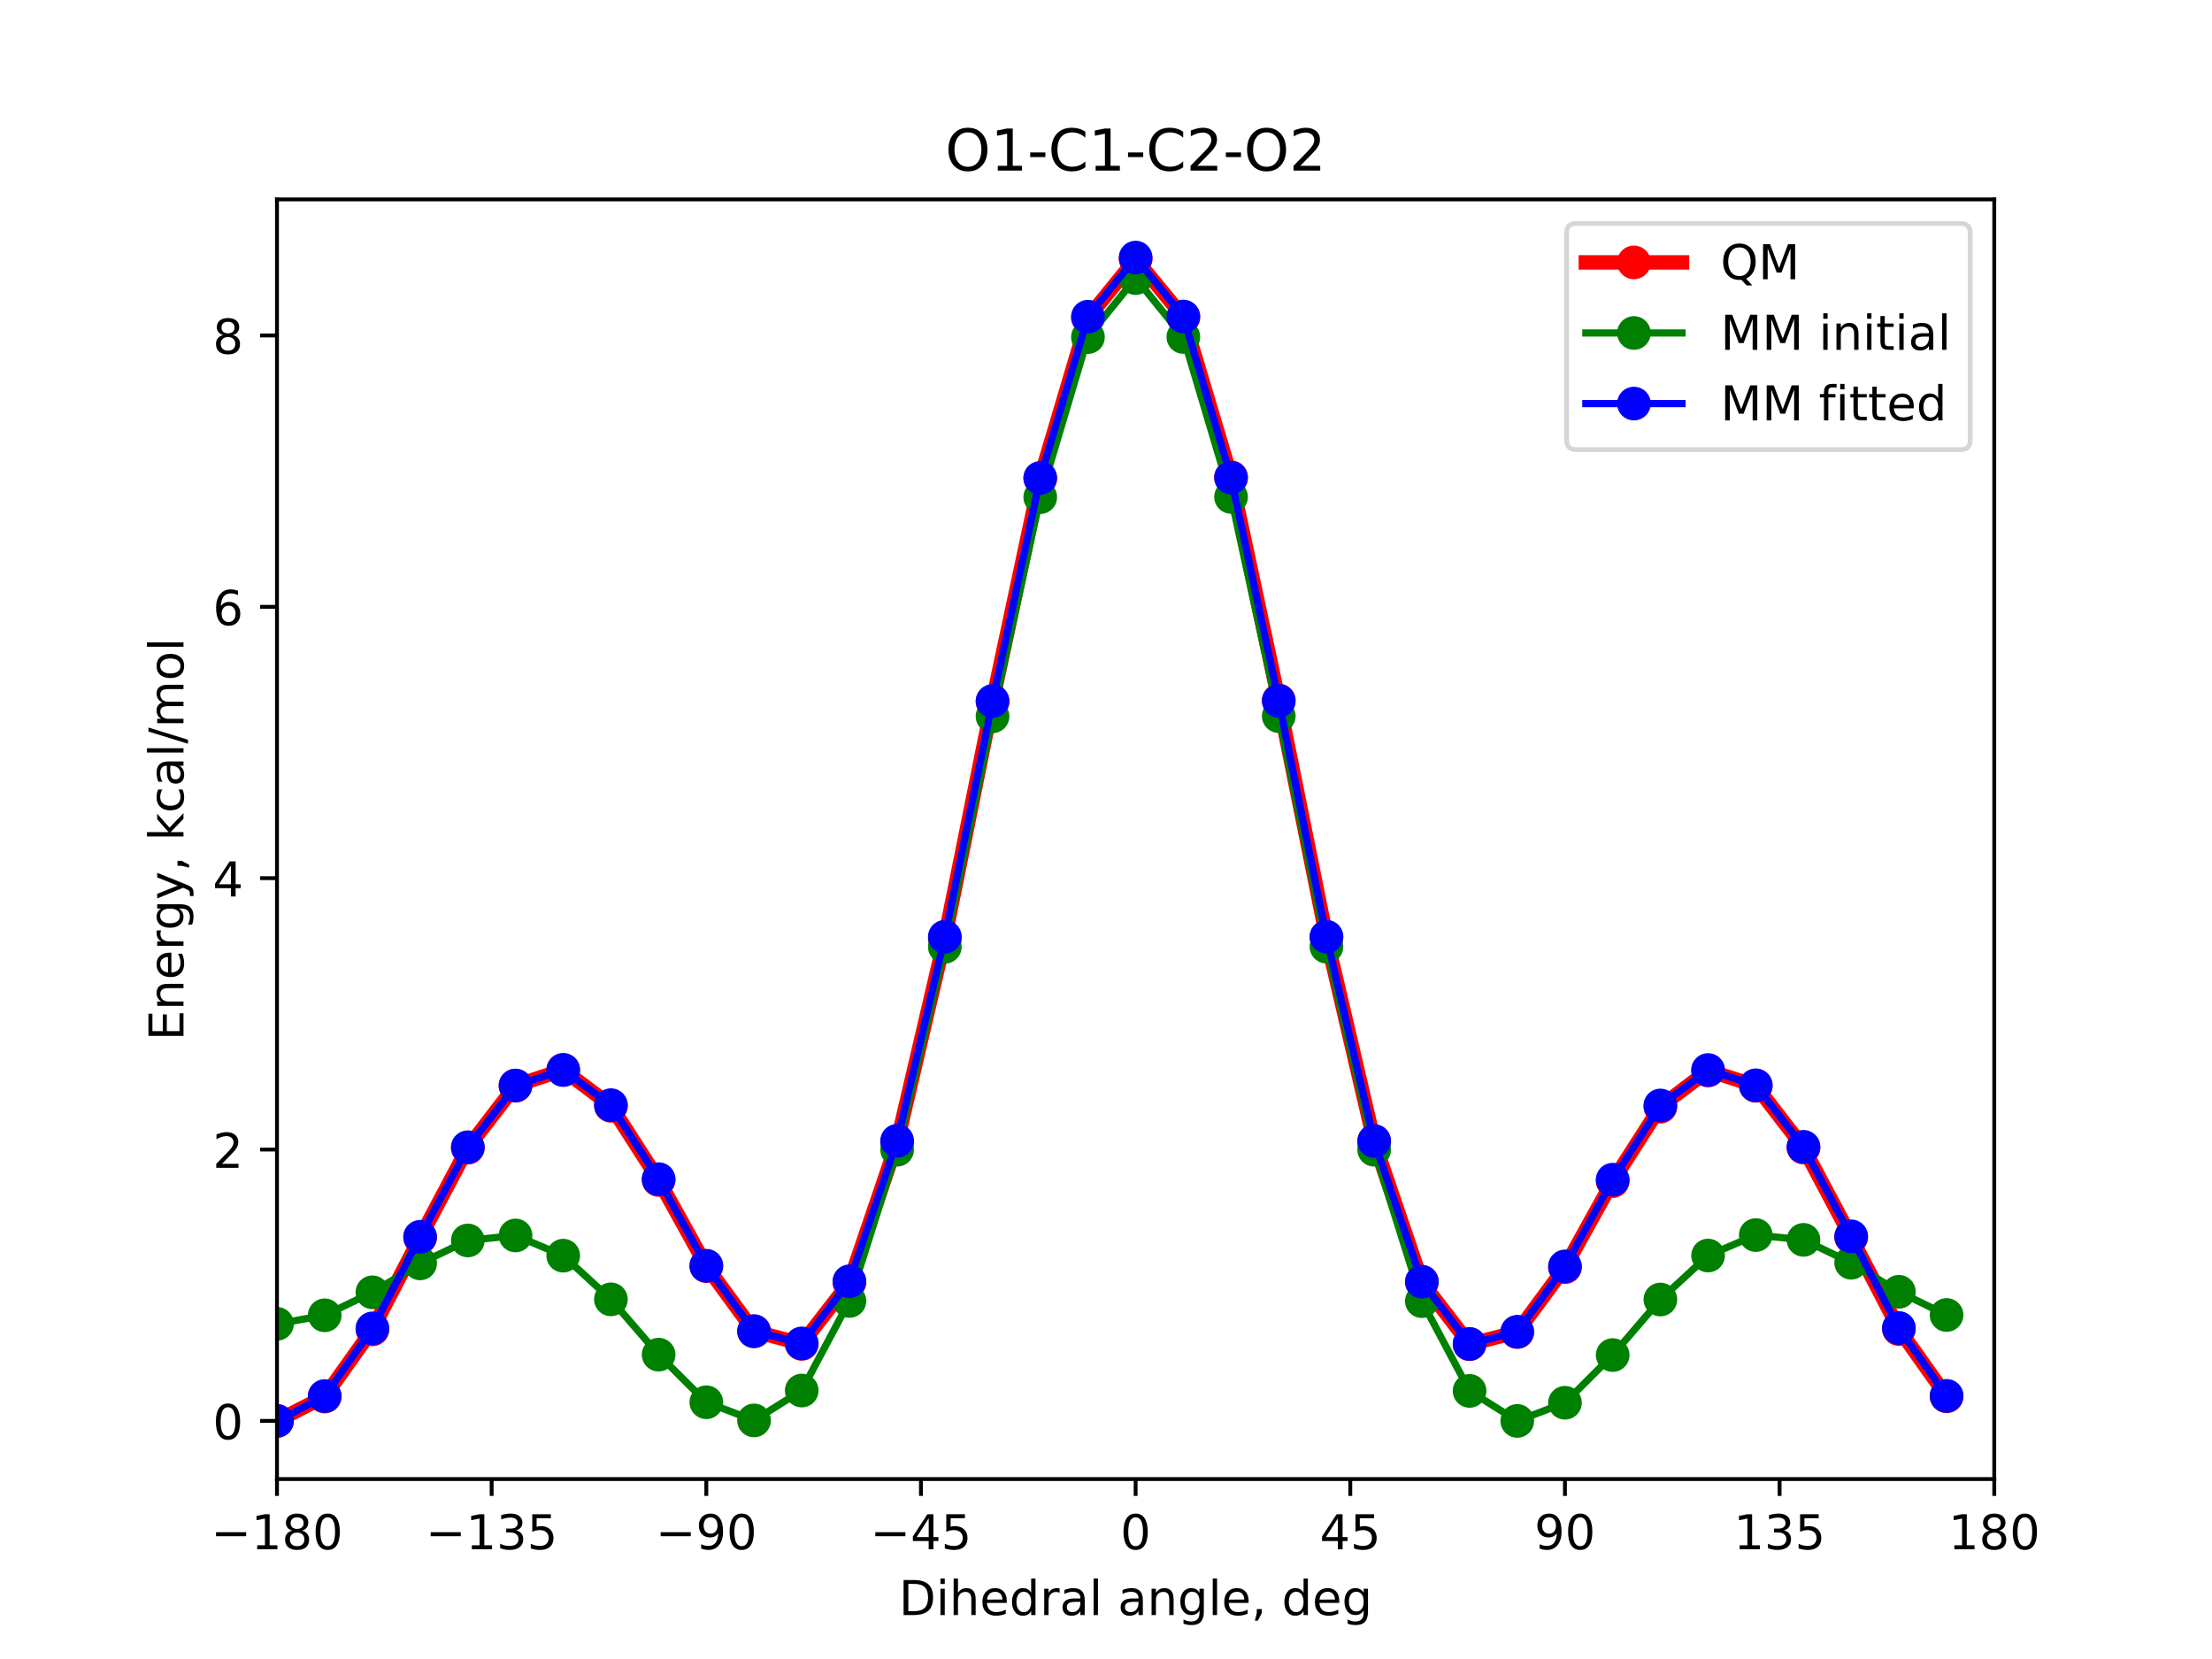 <?xml version="1.0" encoding="utf-8" standalone="no"?>
<!DOCTYPE svg PUBLIC "-//W3C//DTD SVG 1.1//EN"
  "http://www.w3.org/Graphics/SVG/1.1/DTD/svg11.dtd">
<!-- Created with matplotlib (http://matplotlib.org/) -->
<svg height="345pt" version="1.1" viewBox="0 0 460 345" width="460pt" xmlns="http://www.w3.org/2000/svg" xmlns:xlink="http://www.w3.org/1999/xlink">
 <defs>
  <style type="text/css">
*{stroke-linecap:butt;stroke-linejoin:round;}
  </style>
 </defs>
 <g id="figure_1">
  <g id="patch_1">
   <path d="M 0 345.6 
L 460.8 345.6 
L 460.8 0 
L 0 0 
z
" style="fill:#ffffff;"/>
  </g>
  <g id="axes_1">
   <g id="patch_2">
    <path d="M 57.6 307.584 
L 414.72 307.584 
L 414.72 41.472 
L 57.6 41.472 
z
" style="fill:#ffffff;"/>
   </g>
   <g id="matplotlib.axis_1">
    <g id="xtick_1">
     <g id="line2d_1">
      <defs>
       <path d="M 0 0 
L 0 3.5 
" id="m4ce9526804" style="stroke:#000000;stroke-width:0.8;"/>
      </defs>
      <g>
       <use style="stroke:#000000;stroke-width:0.8;" x="57.6" xlink:href="#m4ce9526804" y="307.584"/>
      </g>
     </g>
     <g id="text_1">
      <!-- −180 -->
      <defs>
       <path d="M 10.594 35.5 
L 73.188 35.5 
L 73.188 27.203 
L 10.594 27.203 
z
" id="DejaVuSans-2212"/>
       <path d="M 12.406 8.297 
L 28.516 8.297 
L 28.516 63.922 
L 10.984 60.406 
L 10.984 69.391 
L 28.422 72.906 
L 38.281 72.906 
L 38.281 8.297 
L 54.391 8.297 
L 54.391 0 
L 12.406 0 
z
" id="DejaVuSans-31"/>
       <path d="M 31.781 34.625 
Q 24.75 34.625 20.719 30.859 
Q 16.703 27.094 16.703 20.516 
Q 16.703 13.922 20.719 10.156 
Q 24.75 6.391 31.781 6.391 
Q 38.812 6.391 42.859 10.172 
Q 46.922 13.969 46.922 20.516 
Q 46.922 27.094 42.891 30.859 
Q 38.875 34.625 31.781 34.625 
z
M 21.922 38.812 
Q 15.578 40.375 12.031 44.719 
Q 8.5 49.078 8.5 55.328 
Q 8.5 64.062 14.719 69.141 
Q 20.953 74.219 31.781 74.219 
Q 42.672 74.219 48.875 69.141 
Q 55.078 64.062 55.078 55.328 
Q 55.078 49.078 51.531 44.719 
Q 48 40.375 41.703 38.812 
Q 48.828 37.156 52.797 32.312 
Q 56.781 27.484 56.781 20.516 
Q 56.781 9.906 50.312 4.234 
Q 43.844 -1.422 31.781 -1.422 
Q 19.734 -1.422 13.25 4.234 
Q 6.781 9.906 6.781 20.516 
Q 6.781 27.484 10.781 32.312 
Q 14.797 37.156 21.922 38.812 
z
M 18.312 54.391 
Q 18.312 48.734 21.844 45.562 
Q 25.391 42.391 31.781 42.391 
Q 38.141 42.391 41.719 45.562 
Q 45.312 48.734 45.312 54.391 
Q 45.312 60.062 41.719 63.234 
Q 38.141 66.406 31.781 66.406 
Q 25.391 66.406 21.844 63.234 
Q 18.312 60.062 18.312 54.391 
z
" id="DejaVuSans-38"/>
       <path d="M 31.781 66.406 
Q 24.172 66.406 20.328 58.906 
Q 16.5 51.422 16.5 36.375 
Q 16.5 21.391 20.328 13.891 
Q 24.172 6.391 31.781 6.391 
Q 39.453 6.391 43.281 13.891 
Q 47.125 21.391 47.125 36.375 
Q 47.125 51.422 43.281 58.906 
Q 39.453 66.406 31.781 66.406 
z
M 31.781 74.219 
Q 44.047 74.219 50.516 64.516 
Q 56.984 54.828 56.984 36.375 
Q 56.984 17.969 50.516 8.266 
Q 44.047 -1.422 31.781 -1.422 
Q 19.531 -1.422 13.062 8.266 
Q 6.594 17.969 6.594 36.375 
Q 6.594 54.828 13.062 64.516 
Q 19.531 74.219 31.781 74.219 
z
" id="DejaVuSans-30"/>
      </defs>
      <g transform="translate(43.866 322.182)scale(0.1 -0.1)">
       <use xlink:href="#DejaVuSans-2212"/>
       <use x="83.789" xlink:href="#DejaVuSans-31"/>
       <use x="147.412" xlink:href="#DejaVuSans-38"/>
       <use x="211.035" xlink:href="#DejaVuSans-30"/>
      </g>
     </g>
    </g>
    <g id="xtick_2">
     <g id="line2d_2">
      <g>
       <use style="stroke:#000000;stroke-width:0.8;" x="102.24" xlink:href="#m4ce9526804" y="307.584"/>
      </g>
     </g>
     <g id="text_2">
      <!-- −135 -->
      <defs>
       <path d="M 40.578 39.312 
Q 47.656 37.797 51.625 33 
Q 55.609 28.219 55.609 21.188 
Q 55.609 10.406 48.188 4.484 
Q 40.766 -1.422 27.094 -1.422 
Q 22.516 -1.422 17.656 -0.516 
Q 12.797 0.391 7.625 2.203 
L 7.625 11.719 
Q 11.719 9.328 16.594 8.109 
Q 21.484 6.891 26.812 6.891 
Q 36.078 6.891 40.938 10.547 
Q 45.797 14.203 45.797 21.188 
Q 45.797 27.641 41.281 31.266 
Q 36.766 34.906 28.719 34.906 
L 20.219 34.906 
L 20.219 43.016 
L 29.109 43.016 
Q 36.375 43.016 40.234 45.922 
Q 44.094 48.828 44.094 54.297 
Q 44.094 59.906 40.109 62.906 
Q 36.141 65.922 28.719 65.922 
Q 24.656 65.922 20.016 65.031 
Q 15.375 64.156 9.812 62.312 
L 9.812 71.094 
Q 15.438 72.656 20.344 73.438 
Q 25.25 74.219 29.594 74.219 
Q 40.828 74.219 47.359 69.109 
Q 53.906 64.016 53.906 55.328 
Q 53.906 49.266 50.438 45.094 
Q 46.969 40.922 40.578 39.312 
z
" id="DejaVuSans-33"/>
       <path d="M 10.797 72.906 
L 49.516 72.906 
L 49.516 64.594 
L 19.828 64.594 
L 19.828 46.734 
Q 21.969 47.469 24.109 47.828 
Q 26.266 48.188 28.422 48.188 
Q 40.625 48.188 47.75 41.5 
Q 54.891 34.812 54.891 23.391 
Q 54.891 11.625 47.562 5.094 
Q 40.234 -1.422 26.906 -1.422 
Q 22.312 -1.422 17.547 -0.641 
Q 12.797 0.141 7.719 1.703 
L 7.719 11.625 
Q 12.109 9.234 16.797 8.062 
Q 21.484 6.891 26.703 6.891 
Q 35.156 6.891 40.078 11.328 
Q 45.016 15.766 45.016 23.391 
Q 45.016 31 40.078 35.438 
Q 35.156 39.891 26.703 39.891 
Q 22.75 39.891 18.812 39.016 
Q 14.891 38.141 10.797 36.281 
z
" id="DejaVuSans-35"/>
      </defs>
      <g transform="translate(88.506 322.182)scale(0.1 -0.1)">
       <use xlink:href="#DejaVuSans-2212"/>
       <use x="83.789" xlink:href="#DejaVuSans-31"/>
       <use x="147.412" xlink:href="#DejaVuSans-33"/>
       <use x="211.035" xlink:href="#DejaVuSans-35"/>
      </g>
     </g>
    </g>
    <g id="xtick_3">
     <g id="line2d_3">
      <g>
       <use style="stroke:#000000;stroke-width:0.8;" x="146.88" xlink:href="#m4ce9526804" y="307.584"/>
      </g>
     </g>
     <g id="text_3">
      <!-- −90 -->
      <defs>
       <path d="M 10.984 1.516 
L 10.984 10.5 
Q 14.703 8.734 18.5 7.812 
Q 22.312 6.891 25.984 6.891 
Q 35.75 6.891 40.891 13.453 
Q 46.047 20.016 46.781 33.406 
Q 43.953 29.203 39.594 26.953 
Q 35.25 24.703 29.984 24.703 
Q 19.047 24.703 12.672 31.312 
Q 6.297 37.938 6.297 49.422 
Q 6.297 60.641 12.938 67.422 
Q 19.578 74.219 30.609 74.219 
Q 43.266 74.219 49.922 64.516 
Q 56.594 54.828 56.594 36.375 
Q 56.594 19.141 48.406 8.859 
Q 40.234 -1.422 26.422 -1.422 
Q 22.703 -1.422 18.891 -0.688 
Q 15.094 0.047 10.984 1.516 
z
M 30.609 32.422 
Q 37.25 32.422 41.125 36.953 
Q 45.016 41.5 45.016 49.422 
Q 45.016 57.281 41.125 61.844 
Q 37.25 66.406 30.609 66.406 
Q 23.969 66.406 20.094 61.844 
Q 16.219 57.281 16.219 49.422 
Q 16.219 41.5 20.094 36.953 
Q 23.969 32.422 30.609 32.422 
z
" id="DejaVuSans-39"/>
      </defs>
      <g transform="translate(136.328 322.182)scale(0.1 -0.1)">
       <use xlink:href="#DejaVuSans-2212"/>
       <use x="83.789" xlink:href="#DejaVuSans-39"/>
       <use x="147.412" xlink:href="#DejaVuSans-30"/>
      </g>
     </g>
    </g>
    <g id="xtick_4">
     <g id="line2d_4">
      <g>
       <use style="stroke:#000000;stroke-width:0.8;" x="191.52" xlink:href="#m4ce9526804" y="307.584"/>
      </g>
     </g>
     <g id="text_4">
      <!-- −45 -->
      <defs>
       <path d="M 37.797 64.312 
L 12.891 25.391 
L 37.797 25.391 
z
M 35.203 72.906 
L 47.609 72.906 
L 47.609 25.391 
L 58.016 25.391 
L 58.016 17.188 
L 47.609 17.188 
L 47.609 0 
L 37.797 0 
L 37.797 17.188 
L 4.891 17.188 
L 4.891 26.703 
z
" id="DejaVuSans-34"/>
      </defs>
      <g transform="translate(180.968 322.182)scale(0.1 -0.1)">
       <use xlink:href="#DejaVuSans-2212"/>
       <use x="83.789" xlink:href="#DejaVuSans-34"/>
       <use x="147.412" xlink:href="#DejaVuSans-35"/>
      </g>
     </g>
    </g>
    <g id="xtick_5">
     <g id="line2d_5">
      <g>
       <use style="stroke:#000000;stroke-width:0.8;" x="236.16" xlink:href="#m4ce9526804" y="307.584"/>
      </g>
     </g>
     <g id="text_5">
      <!-- 0 -->
      <g transform="translate(232.979 322.182)scale(0.1 -0.1)">
       <use xlink:href="#DejaVuSans-30"/>
      </g>
     </g>
    </g>
    <g id="xtick_6">
     <g id="line2d_6">
      <g>
       <use style="stroke:#000000;stroke-width:0.8;" x="280.8" xlink:href="#m4ce9526804" y="307.584"/>
      </g>
     </g>
     <g id="text_6">
      <!-- 45 -->
      <g transform="translate(274.438 322.182)scale(0.1 -0.1)">
       <use xlink:href="#DejaVuSans-34"/>
       <use x="63.623" xlink:href="#DejaVuSans-35"/>
      </g>
     </g>
    </g>
    <g id="xtick_7">
     <g id="line2d_7">
      <g>
       <use style="stroke:#000000;stroke-width:0.8;" x="325.44" xlink:href="#m4ce9526804" y="307.584"/>
      </g>
     </g>
     <g id="text_7">
      <!-- 90 -->
      <g transform="translate(319.077 322.182)scale(0.1 -0.1)">
       <use xlink:href="#DejaVuSans-39"/>
       <use x="63.623" xlink:href="#DejaVuSans-30"/>
      </g>
     </g>
    </g>
    <g id="xtick_8">
     <g id="line2d_8">
      <g>
       <use style="stroke:#000000;stroke-width:0.8;" x="370.08" xlink:href="#m4ce9526804" y="307.584"/>
      </g>
     </g>
     <g id="text_8">
      <!-- 135 -->
      <g transform="translate(360.536 322.182)scale(0.1 -0.1)">
       <use xlink:href="#DejaVuSans-31"/>
       <use x="63.623" xlink:href="#DejaVuSans-33"/>
       <use x="127.246" xlink:href="#DejaVuSans-35"/>
      </g>
     </g>
    </g>
    <g id="xtick_9">
     <g id="line2d_9">
      <g>
       <use style="stroke:#000000;stroke-width:0.8;" x="414.72" xlink:href="#m4ce9526804" y="307.584"/>
      </g>
     </g>
     <g id="text_9">
      <!-- 180 -->
      <g transform="translate(405.176 322.182)scale(0.1 -0.1)">
       <use xlink:href="#DejaVuSans-31"/>
       <use x="63.623" xlink:href="#DejaVuSans-38"/>
       <use x="127.246" xlink:href="#DejaVuSans-30"/>
      </g>
     </g>
    </g>
    <g id="text_10">
     <!-- Dihedral angle, deg -->
     <defs>
      <path d="M 19.672 64.797 
L 19.672 8.109 
L 31.594 8.109 
Q 46.688 8.109 53.688 14.938 
Q 60.688 21.781 60.688 36.531 
Q 60.688 51.172 53.688 57.984 
Q 46.688 64.797 31.594 64.797 
z
M 9.812 72.906 
L 30.078 72.906 
Q 51.266 72.906 61.172 64.094 
Q 71.094 55.281 71.094 36.531 
Q 71.094 17.672 61.125 8.828 
Q 51.172 0 30.078 0 
L 9.812 0 
z
" id="DejaVuSans-44"/>
      <path d="M 9.422 54.688 
L 18.406 54.688 
L 18.406 0 
L 9.422 0 
z
M 9.422 75.984 
L 18.406 75.984 
L 18.406 64.594 
L 9.422 64.594 
z
" id="DejaVuSans-69"/>
      <path d="M 54.891 33.016 
L 54.891 0 
L 45.906 0 
L 45.906 32.719 
Q 45.906 40.484 42.875 44.328 
Q 39.844 48.188 33.797 48.188 
Q 26.516 48.188 22.312 43.547 
Q 18.109 38.922 18.109 30.906 
L 18.109 0 
L 9.078 0 
L 9.078 75.984 
L 18.109 75.984 
L 18.109 46.188 
Q 21.344 51.125 25.703 53.562 
Q 30.078 56 35.797 56 
Q 45.219 56 50.047 50.172 
Q 54.891 44.344 54.891 33.016 
z
" id="DejaVuSans-68"/>
      <path d="M 56.203 29.594 
L 56.203 25.203 
L 14.891 25.203 
Q 15.484 15.922 20.484 11.062 
Q 25.484 6.203 34.422 6.203 
Q 39.594 6.203 44.453 7.469 
Q 49.312 8.734 54.109 11.281 
L 54.109 2.781 
Q 49.266 0.734 44.188 -0.344 
Q 39.109 -1.422 33.891 -1.422 
Q 20.797 -1.422 13.156 6.188 
Q 5.516 13.812 5.516 26.812 
Q 5.516 40.234 12.766 48.109 
Q 20.016 56 32.328 56 
Q 43.359 56 49.781 48.891 
Q 56.203 41.797 56.203 29.594 
z
M 47.219 32.234 
Q 47.125 39.594 43.094 43.984 
Q 39.062 48.391 32.422 48.391 
Q 24.906 48.391 20.391 44.141 
Q 15.875 39.891 15.188 32.172 
z
" id="DejaVuSans-65"/>
      <path d="M 45.406 46.391 
L 45.406 75.984 
L 54.391 75.984 
L 54.391 0 
L 45.406 0 
L 45.406 8.203 
Q 42.578 3.328 38.25 0.953 
Q 33.938 -1.422 27.875 -1.422 
Q 17.969 -1.422 11.734 6.484 
Q 5.516 14.406 5.516 27.297 
Q 5.516 40.188 11.734 48.094 
Q 17.969 56 27.875 56 
Q 33.938 56 38.25 53.625 
Q 42.578 51.266 45.406 46.391 
z
M 14.797 27.297 
Q 14.797 17.391 18.875 11.75 
Q 22.953 6.109 30.078 6.109 
Q 37.203 6.109 41.297 11.75 
Q 45.406 17.391 45.406 27.297 
Q 45.406 37.203 41.297 42.844 
Q 37.203 48.484 30.078 48.484 
Q 22.953 48.484 18.875 42.844 
Q 14.797 37.203 14.797 27.297 
z
" id="DejaVuSans-64"/>
      <path d="M 41.109 46.297 
Q 39.594 47.172 37.812 47.578 
Q 36.031 48 33.891 48 
Q 26.266 48 22.188 43.047 
Q 18.109 38.094 18.109 28.812 
L 18.109 0 
L 9.078 0 
L 9.078 54.688 
L 18.109 54.688 
L 18.109 46.188 
Q 20.953 51.172 25.484 53.578 
Q 30.031 56 36.531 56 
Q 37.453 56 38.578 55.875 
Q 39.703 55.766 41.062 55.516 
z
" id="DejaVuSans-72"/>
      <path d="M 34.281 27.484 
Q 23.391 27.484 19.188 25 
Q 14.984 22.516 14.984 16.5 
Q 14.984 11.719 18.141 8.906 
Q 21.297 6.109 26.703 6.109 
Q 34.188 6.109 38.703 11.406 
Q 43.219 16.703 43.219 25.484 
L 43.219 27.484 
z
M 52.203 31.203 
L 52.203 0 
L 43.219 0 
L 43.219 8.297 
Q 40.141 3.328 35.547 0.953 
Q 30.953 -1.422 24.312 -1.422 
Q 15.922 -1.422 10.953 3.297 
Q 6 8.016 6 15.922 
Q 6 25.141 12.172 29.828 
Q 18.359 34.516 30.609 34.516 
L 43.219 34.516 
L 43.219 35.406 
Q 43.219 41.609 39.141 45 
Q 35.062 48.391 27.688 48.391 
Q 23 48.391 18.547 47.266 
Q 14.109 46.141 10.016 43.891 
L 10.016 52.203 
Q 14.938 54.109 19.578 55.047 
Q 24.219 56 28.609 56 
Q 40.484 56 46.344 49.844 
Q 52.203 43.703 52.203 31.203 
z
" id="DejaVuSans-61"/>
      <path d="M 9.422 75.984 
L 18.406 75.984 
L 18.406 0 
L 9.422 0 
z
" id="DejaVuSans-6c"/>
      <path id="DejaVuSans-20"/>
      <path d="M 54.891 33.016 
L 54.891 0 
L 45.906 0 
L 45.906 32.719 
Q 45.906 40.484 42.875 44.328 
Q 39.844 48.188 33.797 48.188 
Q 26.516 48.188 22.312 43.547 
Q 18.109 38.922 18.109 30.906 
L 18.109 0 
L 9.078 0 
L 9.078 54.688 
L 18.109 54.688 
L 18.109 46.188 
Q 21.344 51.125 25.703 53.562 
Q 30.078 56 35.797 56 
Q 45.219 56 50.047 50.172 
Q 54.891 44.344 54.891 33.016 
z
" id="DejaVuSans-6e"/>
      <path d="M 45.406 27.984 
Q 45.406 37.75 41.375 43.109 
Q 37.359 48.484 30.078 48.484 
Q 22.859 48.484 18.828 43.109 
Q 14.797 37.75 14.797 27.984 
Q 14.797 18.266 18.828 12.891 
Q 22.859 7.516 30.078 7.516 
Q 37.359 7.516 41.375 12.891 
Q 45.406 18.266 45.406 27.984 
z
M 54.391 6.781 
Q 54.391 -7.172 48.188 -13.984 
Q 42 -20.797 29.203 -20.797 
Q 24.469 -20.797 20.266 -20.094 
Q 16.062 -19.391 12.109 -17.922 
L 12.109 -9.188 
Q 16.062 -11.328 19.922 -12.344 
Q 23.781 -13.375 27.781 -13.375 
Q 36.625 -13.375 41.016 -8.766 
Q 45.406 -4.156 45.406 5.172 
L 45.406 9.625 
Q 42.625 4.781 38.281 2.391 
Q 33.938 0 27.875 0 
Q 17.828 0 11.672 7.656 
Q 5.516 15.328 5.516 27.984 
Q 5.516 40.672 11.672 48.328 
Q 17.828 56 27.875 56 
Q 33.938 56 38.281 53.609 
Q 42.625 51.219 45.406 46.391 
L 45.406 54.688 
L 54.391 54.688 
z
" id="DejaVuSans-67"/>
      <path d="M 11.719 12.406 
L 22.016 12.406 
L 22.016 4 
L 14.016 -11.625 
L 7.719 -11.625 
L 11.719 4 
z
" id="DejaVuSans-2c"/>
     </defs>
     <g transform="translate(186.928 335.861)scale(0.1 -0.1)">
      <use xlink:href="#DejaVuSans-44"/>
      <use x="77.002" xlink:href="#DejaVuSans-69"/>
      <use x="104.785" xlink:href="#DejaVuSans-68"/>
      <use x="168.164" xlink:href="#DejaVuSans-65"/>
      <use x="229.688" xlink:href="#DejaVuSans-64"/>
      <use x="293.164" xlink:href="#DejaVuSans-72"/>
      <use x="334.277" xlink:href="#DejaVuSans-61"/>
      <use x="395.557" xlink:href="#DejaVuSans-6c"/>
      <use x="423.34" xlink:href="#DejaVuSans-20"/>
      <use x="455.127" xlink:href="#DejaVuSans-61"/>
      <use x="516.406" xlink:href="#DejaVuSans-6e"/>
      <use x="579.785" xlink:href="#DejaVuSans-67"/>
      <use x="643.262" xlink:href="#DejaVuSans-6c"/>
      <use x="671.045" xlink:href="#DejaVuSans-65"/>
      <use x="732.568" xlink:href="#DejaVuSans-2c"/>
      <use x="764.355" xlink:href="#DejaVuSans-20"/>
      <use x="796.143" xlink:href="#DejaVuSans-64"/>
      <use x="859.619" xlink:href="#DejaVuSans-65"/>
      <use x="921.143" xlink:href="#DejaVuSans-67"/>
     </g>
    </g>
   </g>
   <g id="matplotlib.axis_2">
    <g id="ytick_1">
     <g id="line2d_10">
      <defs>
       <path d="M 0 0 
L -3.5 0 
" id="m4ed78a56cf" style="stroke:#000000;stroke-width:0.8;"/>
      </defs>
      <g>
       <use style="stroke:#000000;stroke-width:0.8;" x="57.6" xlink:href="#m4ed78a56cf" y="295.488"/>
      </g>
     </g>
     <g id="text_11">
      <!-- 0 -->
      <g transform="translate(44.237 299.287)scale(0.1 -0.1)">
       <use xlink:href="#DejaVuSans-30"/>
      </g>
     </g>
    </g>
    <g id="ytick_2">
     <g id="line2d_11">
      <g>
       <use style="stroke:#000000;stroke-width:0.8;" x="57.6" xlink:href="#m4ed78a56cf" y="239.056"/>
      </g>
     </g>
     <g id="text_12">
      <!-- 2 -->
      <defs>
       <path d="M 19.188 8.297 
L 53.609 8.297 
L 53.609 0 
L 7.328 0 
L 7.328 8.297 
Q 12.938 14.109 22.625 23.891 
Q 32.328 33.688 34.812 36.531 
Q 39.547 41.844 41.422 45.531 
Q 43.312 49.219 43.312 52.781 
Q 43.312 58.594 39.234 62.25 
Q 35.156 65.922 28.609 65.922 
Q 23.969 65.922 18.812 64.312 
Q 13.672 62.703 7.812 59.422 
L 7.812 69.391 
Q 13.766 71.781 18.938 73 
Q 24.125 74.219 28.422 74.219 
Q 39.75 74.219 46.484 68.547 
Q 53.219 62.891 53.219 53.422 
Q 53.219 48.922 51.531 44.891 
Q 49.859 40.875 45.406 35.406 
Q 44.188 33.984 37.641 27.219 
Q 31.109 20.453 19.188 8.297 
z
" id="DejaVuSans-32"/>
      </defs>
      <g transform="translate(44.237 242.855)scale(0.1 -0.1)">
       <use xlink:href="#DejaVuSans-32"/>
      </g>
     </g>
    </g>
    <g id="ytick_3">
     <g id="line2d_12">
      <g>
       <use style="stroke:#000000;stroke-width:0.8;" x="57.6" xlink:href="#m4ed78a56cf" y="182.624"/>
      </g>
     </g>
     <g id="text_13">
      <!-- 4 -->
      <g transform="translate(44.237 186.423)scale(0.1 -0.1)">
       <use xlink:href="#DejaVuSans-34"/>
      </g>
     </g>
    </g>
    <g id="ytick_4">
     <g id="line2d_13">
      <g>
       <use style="stroke:#000000;stroke-width:0.8;" x="57.6" xlink:href="#m4ed78a56cf" y="126.192"/>
      </g>
     </g>
     <g id="text_14">
      <!-- 6 -->
      <defs>
       <path d="M 33.016 40.375 
Q 26.375 40.375 22.484 35.828 
Q 18.609 31.297 18.609 23.391 
Q 18.609 15.531 22.484 10.953 
Q 26.375 6.391 33.016 6.391 
Q 39.656 6.391 43.531 10.953 
Q 47.406 15.531 47.406 23.391 
Q 47.406 31.297 43.531 35.828 
Q 39.656 40.375 33.016 40.375 
z
M 52.594 71.297 
L 52.594 62.312 
Q 48.875 64.062 45.094 64.984 
Q 41.312 65.922 37.594 65.922 
Q 27.828 65.922 22.672 59.328 
Q 17.531 52.734 16.797 39.406 
Q 19.672 43.656 24.016 45.922 
Q 28.375 48.188 33.594 48.188 
Q 44.578 48.188 50.953 41.516 
Q 57.328 34.859 57.328 23.391 
Q 57.328 12.156 50.688 5.359 
Q 44.047 -1.422 33.016 -1.422 
Q 20.359 -1.422 13.672 8.266 
Q 6.984 17.969 6.984 36.375 
Q 6.984 53.656 15.188 63.938 
Q 23.391 74.219 37.203 74.219 
Q 40.922 74.219 44.703 73.484 
Q 48.484 72.75 52.594 71.297 
z
" id="DejaVuSans-36"/>
      </defs>
      <g transform="translate(44.237 129.991)scale(0.1 -0.1)">
       <use xlink:href="#DejaVuSans-36"/>
      </g>
     </g>
    </g>
    <g id="ytick_5">
     <g id="line2d_14">
      <g>
       <use style="stroke:#000000;stroke-width:0.8;" x="57.6" xlink:href="#m4ed78a56cf" y="69.76"/>
      </g>
     </g>
     <g id="text_15">
      <!-- 8 -->
      <g transform="translate(44.237 73.559)scale(0.1 -0.1)">
       <use xlink:href="#DejaVuSans-38"/>
      </g>
     </g>
    </g>
    <g id="text_16">
     <!-- Energy, kcal/mol -->
     <defs>
      <path d="M 9.812 72.906 
L 55.906 72.906 
L 55.906 64.594 
L 19.672 64.594 
L 19.672 43.016 
L 54.391 43.016 
L 54.391 34.719 
L 19.672 34.719 
L 19.672 8.297 
L 56.781 8.297 
L 56.781 0 
L 9.812 0 
z
" id="DejaVuSans-45"/>
      <path d="M 32.172 -5.078 
Q 28.375 -14.844 24.75 -17.812 
Q 21.141 -20.797 15.094 -20.797 
L 7.906 -20.797 
L 7.906 -13.281 
L 13.188 -13.281 
Q 16.891 -13.281 18.938 -11.516 
Q 21 -9.766 23.484 -3.219 
L 25.094 0.875 
L 2.984 54.688 
L 12.5 54.688 
L 29.594 11.922 
L 46.688 54.688 
L 56.203 54.688 
z
" id="DejaVuSans-79"/>
      <path d="M 9.078 75.984 
L 18.109 75.984 
L 18.109 31.109 
L 44.922 54.688 
L 56.391 54.688 
L 27.391 29.109 
L 57.625 0 
L 45.906 0 
L 18.109 26.703 
L 18.109 0 
L 9.078 0 
z
" id="DejaVuSans-6b"/>
      <path d="M 48.781 52.594 
L 48.781 44.188 
Q 44.969 46.297 41.141 47.344 
Q 37.312 48.391 33.406 48.391 
Q 24.656 48.391 19.812 42.844 
Q 14.984 37.312 14.984 27.297 
Q 14.984 17.281 19.812 11.734 
Q 24.656 6.203 33.406 6.203 
Q 37.312 6.203 41.141 7.25 
Q 44.969 8.297 48.781 10.406 
L 48.781 2.094 
Q 45.016 0.344 40.984 -0.531 
Q 36.969 -1.422 32.422 -1.422 
Q 20.062 -1.422 12.781 6.344 
Q 5.516 14.109 5.516 27.297 
Q 5.516 40.672 12.859 48.328 
Q 20.219 56 33.016 56 
Q 37.156 56 41.109 55.141 
Q 45.062 54.297 48.781 52.594 
z
" id="DejaVuSans-63"/>
      <path d="M 25.391 72.906 
L 33.688 72.906 
L 8.297 -9.281 
L 0 -9.281 
z
" id="DejaVuSans-2f"/>
      <path d="M 52 44.188 
Q 55.375 50.25 60.062 53.125 
Q 64.75 56 71.094 56 
Q 79.641 56 84.281 50.016 
Q 88.922 44.047 88.922 33.016 
L 88.922 0 
L 79.891 0 
L 79.891 32.719 
Q 79.891 40.578 77.094 44.375 
Q 74.312 48.188 68.609 48.188 
Q 61.625 48.188 57.562 43.547 
Q 53.516 38.922 53.516 30.906 
L 53.516 0 
L 44.484 0 
L 44.484 32.719 
Q 44.484 40.625 41.703 44.406 
Q 38.922 48.188 33.109 48.188 
Q 26.219 48.188 22.156 43.531 
Q 18.109 38.875 18.109 30.906 
L 18.109 0 
L 9.078 0 
L 9.078 54.688 
L 18.109 54.688 
L 18.109 46.188 
Q 21.188 51.219 25.484 53.609 
Q 29.781 56 35.688 56 
Q 41.656 56 45.828 52.969 
Q 50 49.953 52 44.188 
z
" id="DejaVuSans-6d"/>
      <path d="M 30.609 48.391 
Q 23.391 48.391 19.188 42.75 
Q 14.984 37.109 14.984 27.297 
Q 14.984 17.484 19.156 11.844 
Q 23.344 6.203 30.609 6.203 
Q 37.797 6.203 41.984 11.859 
Q 46.188 17.531 46.188 27.297 
Q 46.188 37.016 41.984 42.703 
Q 37.797 48.391 30.609 48.391 
z
M 30.609 56 
Q 42.328 56 49.016 48.375 
Q 55.719 40.766 55.719 27.297 
Q 55.719 13.875 49.016 6.219 
Q 42.328 -1.422 30.609 -1.422 
Q 18.844 -1.422 12.172 6.219 
Q 5.516 13.875 5.516 27.297 
Q 5.516 40.766 12.172 48.375 
Q 18.844 56 30.609 56 
z
" id="DejaVuSans-6f"/>
     </defs>
     <g transform="translate(38.158 216.4)rotate(-90)scale(0.1 -0.1)">
      <use xlink:href="#DejaVuSans-45"/>
      <use x="63.184" xlink:href="#DejaVuSans-6e"/>
      <use x="126.562" xlink:href="#DejaVuSans-65"/>
      <use x="188.086" xlink:href="#DejaVuSans-72"/>
      <use x="229.184" xlink:href="#DejaVuSans-67"/>
      <use x="292.66" xlink:href="#DejaVuSans-79"/>
      <use x="351.84" xlink:href="#DejaVuSans-2c"/>
      <use x="383.627" xlink:href="#DejaVuSans-20"/>
      <use x="415.414" xlink:href="#DejaVuSans-6b"/>
      <use x="473.324" xlink:href="#DejaVuSans-63"/>
      <use x="528.305" xlink:href="#DejaVuSans-61"/>
      <use x="589.584" xlink:href="#DejaVuSans-6c"/>
      <use x="617.367" xlink:href="#DejaVuSans-2f"/>
      <use x="651.059" xlink:href="#DejaVuSans-6d"/>
      <use x="748.471" xlink:href="#DejaVuSans-6f"/>
      <use x="809.652" xlink:href="#DejaVuSans-6c"/>
     </g>
    </g>
   </g>
   <g id="line2d_15">
    <path clip-path="url(#p73fa4d0bd2)" d="M 57.605 295.488 
L 67.525 290.421 
L 77.445 276.46 
L 87.365 257.367 
L 97.285 238.667 
L 107.205 225.748 
L 117.125 222.481 
L 127.045 229.947 
L 136.965 245.387 
L 146.885 263.296 
L 156.805 276.838 
L 166.725 279.464 
L 176.645 266.662 
L 186.565 237.558 
L 196.485 195.123 
L 206.405 145.915 
L 216.325 99.456 
L 226.245 66.063 
L 236.165 53.868 
L 246.085 65.936 
L 256.005 99.236 
L 265.925 145.656 
L 275.845 194.888 
L 285.765 237.399 
L 295.685 266.61 
L 305.605 279.528 
L 315.525 277.001 
L 325.445 263.523 
L 335.365 245.627 
L 345.285 230.151 
L 355.205 222.614 
L 365.125 225.797 
L 375.045 238.645 
L 384.965 257.303 
L 394.885 276.392 
L 404.805 290.38 
" style="fill:none;stroke:#ff0000;stroke-linecap:square;stroke-width:3;"/>
    <defs>
     <path d="M 0 3 
C 0.796 3 1.559 2.684 2.121 2.121 
C 2.684 1.559 3 0.796 3 0 
C 3 -0.796 2.684 -1.559 2.121 -2.121 
C 1.559 -2.684 0.796 -3 0 -3 
C -0.796 -3 -1.559 -2.684 -2.121 -2.121 
C -2.684 -1.559 -3 -0.796 -3 0 
C -3 0.796 -2.684 1.559 -2.121 2.121 
C -1.559 2.684 -0.796 3 0 3 
z
" id="m565368c7a2" style="stroke:#ff0000;"/>
    </defs>
    <g clip-path="url(#p73fa4d0bd2)">
     <use style="fill:#ff0000;stroke:#ff0000;" x="57.605" xlink:href="#m565368c7a2" y="295.488"/>
     <use style="fill:#ff0000;stroke:#ff0000;" x="67.525" xlink:href="#m565368c7a2" y="290.421"/>
     <use style="fill:#ff0000;stroke:#ff0000;" x="77.445" xlink:href="#m565368c7a2" y="276.46"/>
     <use style="fill:#ff0000;stroke:#ff0000;" x="87.365" xlink:href="#m565368c7a2" y="257.367"/>
     <use style="fill:#ff0000;stroke:#ff0000;" x="97.285" xlink:href="#m565368c7a2" y="238.667"/>
     <use style="fill:#ff0000;stroke:#ff0000;" x="107.205" xlink:href="#m565368c7a2" y="225.748"/>
     <use style="fill:#ff0000;stroke:#ff0000;" x="117.125" xlink:href="#m565368c7a2" y="222.481"/>
     <use style="fill:#ff0000;stroke:#ff0000;" x="127.045" xlink:href="#m565368c7a2" y="229.947"/>
     <use style="fill:#ff0000;stroke:#ff0000;" x="136.965" xlink:href="#m565368c7a2" y="245.387"/>
     <use style="fill:#ff0000;stroke:#ff0000;" x="146.885" xlink:href="#m565368c7a2" y="263.296"/>
     <use style="fill:#ff0000;stroke:#ff0000;" x="156.805" xlink:href="#m565368c7a2" y="276.838"/>
     <use style="fill:#ff0000;stroke:#ff0000;" x="166.725" xlink:href="#m565368c7a2" y="279.464"/>
     <use style="fill:#ff0000;stroke:#ff0000;" x="176.645" xlink:href="#m565368c7a2" y="266.662"/>
     <use style="fill:#ff0000;stroke:#ff0000;" x="186.565" xlink:href="#m565368c7a2" y="237.558"/>
     <use style="fill:#ff0000;stroke:#ff0000;" x="196.485" xlink:href="#m565368c7a2" y="195.123"/>
     <use style="fill:#ff0000;stroke:#ff0000;" x="206.405" xlink:href="#m565368c7a2" y="145.915"/>
     <use style="fill:#ff0000;stroke:#ff0000;" x="216.325" xlink:href="#m565368c7a2" y="99.456"/>
     <use style="fill:#ff0000;stroke:#ff0000;" x="226.245" xlink:href="#m565368c7a2" y="66.063"/>
     <use style="fill:#ff0000;stroke:#ff0000;" x="236.165" xlink:href="#m565368c7a2" y="53.868"/>
     <use style="fill:#ff0000;stroke:#ff0000;" x="246.085" xlink:href="#m565368c7a2" y="65.936"/>
     <use style="fill:#ff0000;stroke:#ff0000;" x="256.005" xlink:href="#m565368c7a2" y="99.236"/>
     <use style="fill:#ff0000;stroke:#ff0000;" x="265.925" xlink:href="#m565368c7a2" y="145.656"/>
     <use style="fill:#ff0000;stroke:#ff0000;" x="275.845" xlink:href="#m565368c7a2" y="194.888"/>
     <use style="fill:#ff0000;stroke:#ff0000;" x="285.765" xlink:href="#m565368c7a2" y="237.399"/>
     <use style="fill:#ff0000;stroke:#ff0000;" x="295.685" xlink:href="#m565368c7a2" y="266.61"/>
     <use style="fill:#ff0000;stroke:#ff0000;" x="305.605" xlink:href="#m565368c7a2" y="279.528"/>
     <use style="fill:#ff0000;stroke:#ff0000;" x="315.525" xlink:href="#m565368c7a2" y="277.001"/>
     <use style="fill:#ff0000;stroke:#ff0000;" x="325.445" xlink:href="#m565368c7a2" y="263.523"/>
     <use style="fill:#ff0000;stroke:#ff0000;" x="335.365" xlink:href="#m565368c7a2" y="245.627"/>
     <use style="fill:#ff0000;stroke:#ff0000;" x="345.285" xlink:href="#m565368c7a2" y="230.151"/>
     <use style="fill:#ff0000;stroke:#ff0000;" x="355.205" xlink:href="#m565368c7a2" y="222.614"/>
     <use style="fill:#ff0000;stroke:#ff0000;" x="365.125" xlink:href="#m565368c7a2" y="225.797"/>
     <use style="fill:#ff0000;stroke:#ff0000;" x="375.045" xlink:href="#m565368c7a2" y="238.645"/>
     <use style="fill:#ff0000;stroke:#ff0000;" x="384.965" xlink:href="#m565368c7a2" y="257.303"/>
     <use style="fill:#ff0000;stroke:#ff0000;" x="394.885" xlink:href="#m565368c7a2" y="276.392"/>
     <use style="fill:#ff0000;stroke:#ff0000;" x="404.805" xlink:href="#m565368c7a2" y="290.38"/>
    </g>
   </g>
   <g id="line2d_16">
    <path clip-path="url(#p73fa4d0bd2)" d="M 57.605 275.304 
L 67.525 273.524 
L 77.445 268.746 
L 87.365 262.728 
L 97.285 257.959 
L 107.205 256.924 
L 117.125 261.122 
L 127.045 270.206 
L 136.965 281.71 
L 146.885 291.606 
L 156.805 295.385 
L 166.725 289.171 
L 176.645 270.544 
L 186.565 239.096 
L 196.485 196.897 
L 206.405 148.968 
L 216.325 103.384 
L 226.245 70.104 
L 236.165 57.828 
L 246.085 70.079 
L 256.005 103.34 
L 265.925 148.919 
L 275.845 196.862 
L 285.765 239.092 
L 295.685 270.581 
L 305.605 289.247 
L 315.525 295.488 
L 325.445 291.713 
L 335.365 281.794 
L 345.285 270.242 
L 355.205 261.097 
L 365.125 256.84 
L 375.045 257.836 
L 384.965 262.594 
L 394.885 268.634 
L 404.805 273.461 
" style="fill:none;stroke:#008000;stroke-linecap:square;stroke-width:1.5;"/>
    <defs>
     <path d="M 0 3 
C 0.796 3 1.559 2.684 2.121 2.121 
C 2.684 1.559 3 0.796 3 0 
C 3 -0.796 2.684 -1.559 2.121 -2.121 
C 1.559 -2.684 0.796 -3 0 -3 
C -0.796 -3 -1.559 -2.684 -2.121 -2.121 
C -2.684 -1.559 -3 -0.796 -3 0 
C -3 0.796 -2.684 1.559 -2.121 2.121 
C -1.559 2.684 -0.796 3 0 3 
z
" id="maa75e413e7" style="stroke:#008000;"/>
    </defs>
    <g clip-path="url(#p73fa4d0bd2)">
     <use style="fill:#008000;stroke:#008000;" x="57.605" xlink:href="#maa75e413e7" y="275.304"/>
     <use style="fill:#008000;stroke:#008000;" x="67.525" xlink:href="#maa75e413e7" y="273.524"/>
     <use style="fill:#008000;stroke:#008000;" x="77.445" xlink:href="#maa75e413e7" y="268.746"/>
     <use style="fill:#008000;stroke:#008000;" x="87.365" xlink:href="#maa75e413e7" y="262.728"/>
     <use style="fill:#008000;stroke:#008000;" x="97.285" xlink:href="#maa75e413e7" y="257.959"/>
     <use style="fill:#008000;stroke:#008000;" x="107.205" xlink:href="#maa75e413e7" y="256.924"/>
     <use style="fill:#008000;stroke:#008000;" x="117.125" xlink:href="#maa75e413e7" y="261.122"/>
     <use style="fill:#008000;stroke:#008000;" x="127.045" xlink:href="#maa75e413e7" y="270.206"/>
     <use style="fill:#008000;stroke:#008000;" x="136.965" xlink:href="#maa75e413e7" y="281.71"/>
     <use style="fill:#008000;stroke:#008000;" x="146.885" xlink:href="#maa75e413e7" y="291.606"/>
     <use style="fill:#008000;stroke:#008000;" x="156.805" xlink:href="#maa75e413e7" y="295.385"/>
     <use style="fill:#008000;stroke:#008000;" x="166.725" xlink:href="#maa75e413e7" y="289.171"/>
     <use style="fill:#008000;stroke:#008000;" x="176.645" xlink:href="#maa75e413e7" y="270.544"/>
     <use style="fill:#008000;stroke:#008000;" x="186.565" xlink:href="#maa75e413e7" y="239.096"/>
     <use style="fill:#008000;stroke:#008000;" x="196.485" xlink:href="#maa75e413e7" y="196.897"/>
     <use style="fill:#008000;stroke:#008000;" x="206.405" xlink:href="#maa75e413e7" y="148.968"/>
     <use style="fill:#008000;stroke:#008000;" x="216.325" xlink:href="#maa75e413e7" y="103.384"/>
     <use style="fill:#008000;stroke:#008000;" x="226.245" xlink:href="#maa75e413e7" y="70.104"/>
     <use style="fill:#008000;stroke:#008000;" x="236.165" xlink:href="#maa75e413e7" y="57.828"/>
     <use style="fill:#008000;stroke:#008000;" x="246.085" xlink:href="#maa75e413e7" y="70.079"/>
     <use style="fill:#008000;stroke:#008000;" x="256.005" xlink:href="#maa75e413e7" y="103.34"/>
     <use style="fill:#008000;stroke:#008000;" x="265.925" xlink:href="#maa75e413e7" y="148.919"/>
     <use style="fill:#008000;stroke:#008000;" x="275.845" xlink:href="#maa75e413e7" y="196.862"/>
     <use style="fill:#008000;stroke:#008000;" x="285.765" xlink:href="#maa75e413e7" y="239.092"/>
     <use style="fill:#008000;stroke:#008000;" x="295.685" xlink:href="#maa75e413e7" y="270.581"/>
     <use style="fill:#008000;stroke:#008000;" x="305.605" xlink:href="#maa75e413e7" y="289.247"/>
     <use style="fill:#008000;stroke:#008000;" x="315.525" xlink:href="#maa75e413e7" y="295.488"/>
     <use style="fill:#008000;stroke:#008000;" x="325.445" xlink:href="#maa75e413e7" y="291.713"/>
     <use style="fill:#008000;stroke:#008000;" x="335.365" xlink:href="#maa75e413e7" y="281.794"/>
     <use style="fill:#008000;stroke:#008000;" x="345.285" xlink:href="#maa75e413e7" y="270.242"/>
     <use style="fill:#008000;stroke:#008000;" x="355.205" xlink:href="#maa75e413e7" y="261.097"/>
     <use style="fill:#008000;stroke:#008000;" x="365.125" xlink:href="#maa75e413e7" y="256.84"/>
     <use style="fill:#008000;stroke:#008000;" x="375.045" xlink:href="#maa75e413e7" y="257.836"/>
     <use style="fill:#008000;stroke:#008000;" x="384.965" xlink:href="#maa75e413e7" y="262.594"/>
     <use style="fill:#008000;stroke:#008000;" x="394.885" xlink:href="#maa75e413e7" y="268.634"/>
     <use style="fill:#008000;stroke:#008000;" x="404.805" xlink:href="#maa75e413e7" y="273.461"/>
    </g>
   </g>
   <g id="line2d_17">
    <path clip-path="url(#p73fa4d0bd2)" d="M 57.605 295.488 
L 67.525 290.327 
L 77.445 276.25 
L 87.365 257.204 
L 97.285 238.579 
L 107.205 225.749 
L 117.125 222.516 
L 127.045 229.828 
L 136.965 245.214 
L 146.885 263.225 
L 156.805 276.834 
L 166.725 279.377 
L 176.645 266.459 
L 186.565 237.241 
L 196.485 194.81 
L 206.405 145.782 
L 216.325 99.393 
L 226.245 65.86 
L 236.165 53.568 
L 246.085 65.828 
L 256.005 99.346 
L 265.925 145.744 
L 275.845 194.803 
L 285.765 237.275 
L 295.685 266.534 
L 305.605 279.485 
L 315.525 276.963 
L 325.445 263.357 
L 335.365 245.324 
L 345.285 229.893 
L 355.205 222.522 
L 365.125 225.699 
L 375.045 238.493 
L 384.965 257.11 
L 394.885 276.174 
L 404.805 290.286 
" style="fill:none;stroke:#0000ff;stroke-linecap:square;stroke-width:1.5;"/>
    <defs>
     <path d="M 0 3 
C 0.796 3 1.559 2.684 2.121 2.121 
C 2.684 1.559 3 0.796 3 0 
C 3 -0.796 2.684 -1.559 2.121 -2.121 
C 1.559 -2.684 0.796 -3 0 -3 
C -0.796 -3 -1.559 -2.684 -2.121 -2.121 
C -2.684 -1.559 -3 -0.796 -3 0 
C -3 0.796 -2.684 1.559 -2.121 2.121 
C -1.559 2.684 -0.796 3 0 3 
z
" id="m0aa2acc1ea" style="stroke:#0000ff;"/>
    </defs>
    <g clip-path="url(#p73fa4d0bd2)">
     <use style="fill:#0000ff;stroke:#0000ff;" x="57.605" xlink:href="#m0aa2acc1ea" y="295.488"/>
     <use style="fill:#0000ff;stroke:#0000ff;" x="67.525" xlink:href="#m0aa2acc1ea" y="290.327"/>
     <use style="fill:#0000ff;stroke:#0000ff;" x="77.445" xlink:href="#m0aa2acc1ea" y="276.25"/>
     <use style="fill:#0000ff;stroke:#0000ff;" x="87.365" xlink:href="#m0aa2acc1ea" y="257.204"/>
     <use style="fill:#0000ff;stroke:#0000ff;" x="97.285" xlink:href="#m0aa2acc1ea" y="238.579"/>
     <use style="fill:#0000ff;stroke:#0000ff;" x="107.205" xlink:href="#m0aa2acc1ea" y="225.749"/>
     <use style="fill:#0000ff;stroke:#0000ff;" x="117.125" xlink:href="#m0aa2acc1ea" y="222.516"/>
     <use style="fill:#0000ff;stroke:#0000ff;" x="127.045" xlink:href="#m0aa2acc1ea" y="229.828"/>
     <use style="fill:#0000ff;stroke:#0000ff;" x="136.965" xlink:href="#m0aa2acc1ea" y="245.214"/>
     <use style="fill:#0000ff;stroke:#0000ff;" x="146.885" xlink:href="#m0aa2acc1ea" y="263.225"/>
     <use style="fill:#0000ff;stroke:#0000ff;" x="156.805" xlink:href="#m0aa2acc1ea" y="276.834"/>
     <use style="fill:#0000ff;stroke:#0000ff;" x="166.725" xlink:href="#m0aa2acc1ea" y="279.377"/>
     <use style="fill:#0000ff;stroke:#0000ff;" x="176.645" xlink:href="#m0aa2acc1ea" y="266.459"/>
     <use style="fill:#0000ff;stroke:#0000ff;" x="186.565" xlink:href="#m0aa2acc1ea" y="237.241"/>
     <use style="fill:#0000ff;stroke:#0000ff;" x="196.485" xlink:href="#m0aa2acc1ea" y="194.81"/>
     <use style="fill:#0000ff;stroke:#0000ff;" x="206.405" xlink:href="#m0aa2acc1ea" y="145.782"/>
     <use style="fill:#0000ff;stroke:#0000ff;" x="216.325" xlink:href="#m0aa2acc1ea" y="99.393"/>
     <use style="fill:#0000ff;stroke:#0000ff;" x="226.245" xlink:href="#m0aa2acc1ea" y="65.86"/>
     <use style="fill:#0000ff;stroke:#0000ff;" x="236.165" xlink:href="#m0aa2acc1ea" y="53.568"/>
     <use style="fill:#0000ff;stroke:#0000ff;" x="246.085" xlink:href="#m0aa2acc1ea" y="65.828"/>
     <use style="fill:#0000ff;stroke:#0000ff;" x="256.005" xlink:href="#m0aa2acc1ea" y="99.346"/>
     <use style="fill:#0000ff;stroke:#0000ff;" x="265.925" xlink:href="#m0aa2acc1ea" y="145.744"/>
     <use style="fill:#0000ff;stroke:#0000ff;" x="275.845" xlink:href="#m0aa2acc1ea" y="194.803"/>
     <use style="fill:#0000ff;stroke:#0000ff;" x="285.765" xlink:href="#m0aa2acc1ea" y="237.275"/>
     <use style="fill:#0000ff;stroke:#0000ff;" x="295.685" xlink:href="#m0aa2acc1ea" y="266.534"/>
     <use style="fill:#0000ff;stroke:#0000ff;" x="305.605" xlink:href="#m0aa2acc1ea" y="279.485"/>
     <use style="fill:#0000ff;stroke:#0000ff;" x="315.525" xlink:href="#m0aa2acc1ea" y="276.963"/>
     <use style="fill:#0000ff;stroke:#0000ff;" x="325.445" xlink:href="#m0aa2acc1ea" y="263.357"/>
     <use style="fill:#0000ff;stroke:#0000ff;" x="335.365" xlink:href="#m0aa2acc1ea" y="245.324"/>
     <use style="fill:#0000ff;stroke:#0000ff;" x="345.285" xlink:href="#m0aa2acc1ea" y="229.893"/>
     <use style="fill:#0000ff;stroke:#0000ff;" x="355.205" xlink:href="#m0aa2acc1ea" y="222.522"/>
     <use style="fill:#0000ff;stroke:#0000ff;" x="365.125" xlink:href="#m0aa2acc1ea" y="225.699"/>
     <use style="fill:#0000ff;stroke:#0000ff;" x="375.045" xlink:href="#m0aa2acc1ea" y="238.493"/>
     <use style="fill:#0000ff;stroke:#0000ff;" x="384.965" xlink:href="#m0aa2acc1ea" y="257.11"/>
     <use style="fill:#0000ff;stroke:#0000ff;" x="394.885" xlink:href="#m0aa2acc1ea" y="276.174"/>
     <use style="fill:#0000ff;stroke:#0000ff;" x="404.805" xlink:href="#m0aa2acc1ea" y="290.286"/>
    </g>
   </g>
   <g id="patch_3">
    <path d="M 57.6 307.584 
L 57.6 41.472 
" style="fill:none;stroke:#000000;stroke-linecap:square;stroke-linejoin:miter;stroke-width:0.8;"/>
   </g>
   <g id="patch_4">
    <path d="M 414.72 307.584 
L 414.72 41.472 
" style="fill:none;stroke:#000000;stroke-linecap:square;stroke-linejoin:miter;stroke-width:0.8;"/>
   </g>
   <g id="patch_5">
    <path d="M 57.6 307.584 
L 414.72 307.584 
" style="fill:none;stroke:#000000;stroke-linecap:square;stroke-linejoin:miter;stroke-width:0.8;"/>
   </g>
   <g id="patch_6">
    <path d="M 57.6 41.472 
L 414.72 41.472 
" style="fill:none;stroke:#000000;stroke-linecap:square;stroke-linejoin:miter;stroke-width:0.8;"/>
   </g>
   <g id="text_17">
    <!-- O1-C1-C2-O2 -->
    <defs>
     <path d="M 39.406 66.219 
Q 28.656 66.219 22.328 58.203 
Q 16.016 50.203 16.016 36.375 
Q 16.016 22.609 22.328 14.594 
Q 28.656 6.594 39.406 6.594 
Q 50.141 6.594 56.422 14.594 
Q 62.703 22.609 62.703 36.375 
Q 62.703 50.203 56.422 58.203 
Q 50.141 66.219 39.406 66.219 
z
M 39.406 74.219 
Q 54.734 74.219 63.906 63.938 
Q 73.094 53.656 73.094 36.375 
Q 73.094 19.141 63.906 8.859 
Q 54.734 -1.422 39.406 -1.422 
Q 24.031 -1.422 14.812 8.828 
Q 5.609 19.094 5.609 36.375 
Q 5.609 53.656 14.812 63.938 
Q 24.031 74.219 39.406 74.219 
z
" id="DejaVuSans-4f"/>
     <path d="M 4.891 31.391 
L 31.203 31.391 
L 31.203 23.391 
L 4.891 23.391 
z
" id="DejaVuSans-2d"/>
     <path d="M 64.406 67.281 
L 64.406 56.891 
Q 59.422 61.531 53.781 63.812 
Q 48.141 66.109 41.797 66.109 
Q 29.297 66.109 22.656 58.469 
Q 16.016 50.828 16.016 36.375 
Q 16.016 21.969 22.656 14.328 
Q 29.297 6.688 41.797 6.688 
Q 48.141 6.688 53.781 8.984 
Q 59.422 11.281 64.406 15.922 
L 64.406 5.609 
Q 59.234 2.094 53.438 0.328 
Q 47.656 -1.422 41.219 -1.422 
Q 24.656 -1.422 15.125 8.703 
Q 5.609 18.844 5.609 36.375 
Q 5.609 53.953 15.125 64.078 
Q 24.656 74.219 41.219 74.219 
Q 47.75 74.219 53.531 72.484 
Q 59.328 70.75 64.406 67.281 
z
" id="DejaVuSans-43"/>
    </defs>
    <g transform="translate(196.568 35.472)scale(0.12 -0.12)">
     <use xlink:href="#DejaVuSans-4f"/>
     <use x="78.711" xlink:href="#DejaVuSans-31"/>
     <use x="142.334" xlink:href="#DejaVuSans-2d"/>
     <use x="178.418" xlink:href="#DejaVuSans-43"/>
     <use x="248.242" xlink:href="#DejaVuSans-31"/>
     <use x="311.865" xlink:href="#DejaVuSans-2d"/>
     <use x="347.949" xlink:href="#DejaVuSans-43"/>
     <use x="417.773" xlink:href="#DejaVuSans-32"/>
     <use x="481.396" xlink:href="#DejaVuSans-2d"/>
     <use x="517.512" xlink:href="#DejaVuSans-4f"/>
     <use x="596.223" xlink:href="#DejaVuSans-32"/>
    </g>
   </g>
   <g id="legend_1">
    <g id="patch_7">
     <path d="M 327.787 93.506 
L 407.72 93.506 
Q 409.72 93.506 409.72 91.506 
L 409.72 48.472 
Q 409.72 46.472 407.72 46.472 
L 327.787 46.472 
Q 325.787 46.472 325.787 48.472 
L 325.787 91.506 
Q 325.787 93.506 327.787 93.506 
z
" style="fill:#ffffff;opacity:0.8;stroke:#cccccc;stroke-linejoin:miter;"/>
    </g>
    <g id="line2d_18">
     <path d="M 329.787 54.57 
L 349.787 54.57 
" style="fill:none;stroke:#ff0000;stroke-linecap:square;stroke-width:3;"/>
    </g>
    <g id="line2d_19">
     <g>
      <use style="fill:#ff0000;stroke:#ff0000;" x="339.787" xlink:href="#m565368c7a2" y="54.57"/>
     </g>
    </g>
    <g id="text_18">
     <!-- QM -->
     <defs>
      <path d="M 39.406 66.219 
Q 28.656 66.219 22.328 58.203 
Q 16.016 50.203 16.016 36.375 
Q 16.016 22.609 22.328 14.594 
Q 28.656 6.594 39.406 6.594 
Q 50.141 6.594 56.422 14.594 
Q 62.703 22.609 62.703 36.375 
Q 62.703 50.203 56.422 58.203 
Q 50.141 66.219 39.406 66.219 
z
M 53.219 1.312 
L 66.219 -12.891 
L 54.297 -12.891 
L 43.5 -1.219 
Q 41.891 -1.312 41.031 -1.359 
Q 40.188 -1.422 39.406 -1.422 
Q 24.031 -1.422 14.812 8.859 
Q 5.609 19.141 5.609 36.375 
Q 5.609 53.656 14.812 63.938 
Q 24.031 74.219 39.406 74.219 
Q 54.734 74.219 63.906 63.938 
Q 73.094 53.656 73.094 36.375 
Q 73.094 23.688 67.984 14.641 
Q 62.891 5.609 53.219 1.312 
z
" id="DejaVuSans-51"/>
      <path d="M 9.812 72.906 
L 24.516 72.906 
L 43.109 23.297 
L 61.812 72.906 
L 76.516 72.906 
L 76.516 0 
L 66.891 0 
L 66.891 64.016 
L 48.094 14.016 
L 38.188 14.016 
L 19.391 64.016 
L 19.391 0 
L 9.812 0 
z
" id="DejaVuSans-4d"/>
     </defs>
     <g transform="translate(357.787 58.07)scale(0.1 -0.1)">
      <use xlink:href="#DejaVuSans-51"/>
      <use x="78.711" xlink:href="#DejaVuSans-4d"/>
     </g>
    </g>
    <g id="line2d_20">
     <path d="M 329.787 69.249 
L 349.787 69.249 
" style="fill:none;stroke:#008000;stroke-linecap:square;stroke-width:1.5;"/>
    </g>
    <g id="line2d_21">
     <g>
      <use style="fill:#008000;stroke:#008000;" x="339.787" xlink:href="#maa75e413e7" y="69.249"/>
     </g>
    </g>
    <g id="text_19">
     <!-- MM initial -->
     <defs>
      <path d="M 18.312 70.219 
L 18.312 54.688 
L 36.812 54.688 
L 36.812 47.703 
L 18.312 47.703 
L 18.312 18.016 
Q 18.312 11.328 20.141 9.422 
Q 21.969 7.516 27.594 7.516 
L 36.812 7.516 
L 36.812 0 
L 27.594 0 
Q 17.188 0 13.234 3.875 
Q 9.281 7.766 9.281 18.016 
L 9.281 47.703 
L 2.688 47.703 
L 2.688 54.688 
L 9.281 54.688 
L 9.281 70.219 
z
" id="DejaVuSans-74"/>
     </defs>
     <g transform="translate(357.787 72.749)scale(0.1 -0.1)">
      <use xlink:href="#DejaVuSans-4d"/>
      <use x="86.279" xlink:href="#DejaVuSans-4d"/>
      <use x="172.559" xlink:href="#DejaVuSans-20"/>
      <use x="204.346" xlink:href="#DejaVuSans-69"/>
      <use x="232.129" xlink:href="#DejaVuSans-6e"/>
      <use x="295.508" xlink:href="#DejaVuSans-69"/>
      <use x="323.291" xlink:href="#DejaVuSans-74"/>
      <use x="362.5" xlink:href="#DejaVuSans-69"/>
      <use x="390.283" xlink:href="#DejaVuSans-61"/>
      <use x="451.562" xlink:href="#DejaVuSans-6c"/>
     </g>
    </g>
    <g id="line2d_22">
     <path d="M 329.787 83.927 
L 349.787 83.927 
" style="fill:none;stroke:#0000ff;stroke-linecap:square;stroke-width:1.5;"/>
    </g>
    <g id="line2d_23">
     <g>
      <use style="fill:#0000ff;stroke:#0000ff;" x="339.787" xlink:href="#m0aa2acc1ea" y="83.927"/>
     </g>
    </g>
    <g id="text_20">
     <!-- MM fitted -->
     <defs>
      <path d="M 37.109 75.984 
L 37.109 68.5 
L 28.516 68.5 
Q 23.688 68.5 21.797 66.547 
Q 19.922 64.594 19.922 59.516 
L 19.922 54.688 
L 34.719 54.688 
L 34.719 47.703 
L 19.922 47.703 
L 19.922 0 
L 10.891 0 
L 10.891 47.703 
L 2.297 47.703 
L 2.297 54.688 
L 10.891 54.688 
L 10.891 58.5 
Q 10.891 67.625 15.141 71.797 
Q 19.391 75.984 28.609 75.984 
z
" id="DejaVuSans-66"/>
     </defs>
     <g transform="translate(357.787 87.427)scale(0.1 -0.1)">
      <use xlink:href="#DejaVuSans-4d"/>
      <use x="86.279" xlink:href="#DejaVuSans-4d"/>
      <use x="172.559" xlink:href="#DejaVuSans-20"/>
      <use x="204.346" xlink:href="#DejaVuSans-66"/>
      <use x="239.551" xlink:href="#DejaVuSans-69"/>
      <use x="267.334" xlink:href="#DejaVuSans-74"/>
      <use x="306.543" xlink:href="#DejaVuSans-74"/>
      <use x="345.752" xlink:href="#DejaVuSans-65"/>
      <use x="407.275" xlink:href="#DejaVuSans-64"/>
     </g>
    </g>
   </g>
  </g>
 </g>
 <defs>
  <clipPath id="p73fa4d0bd2">
   <rect height="266.112" width="357.12" x="57.6" y="41.472"/>
  </clipPath>
 </defs>
</svg>
